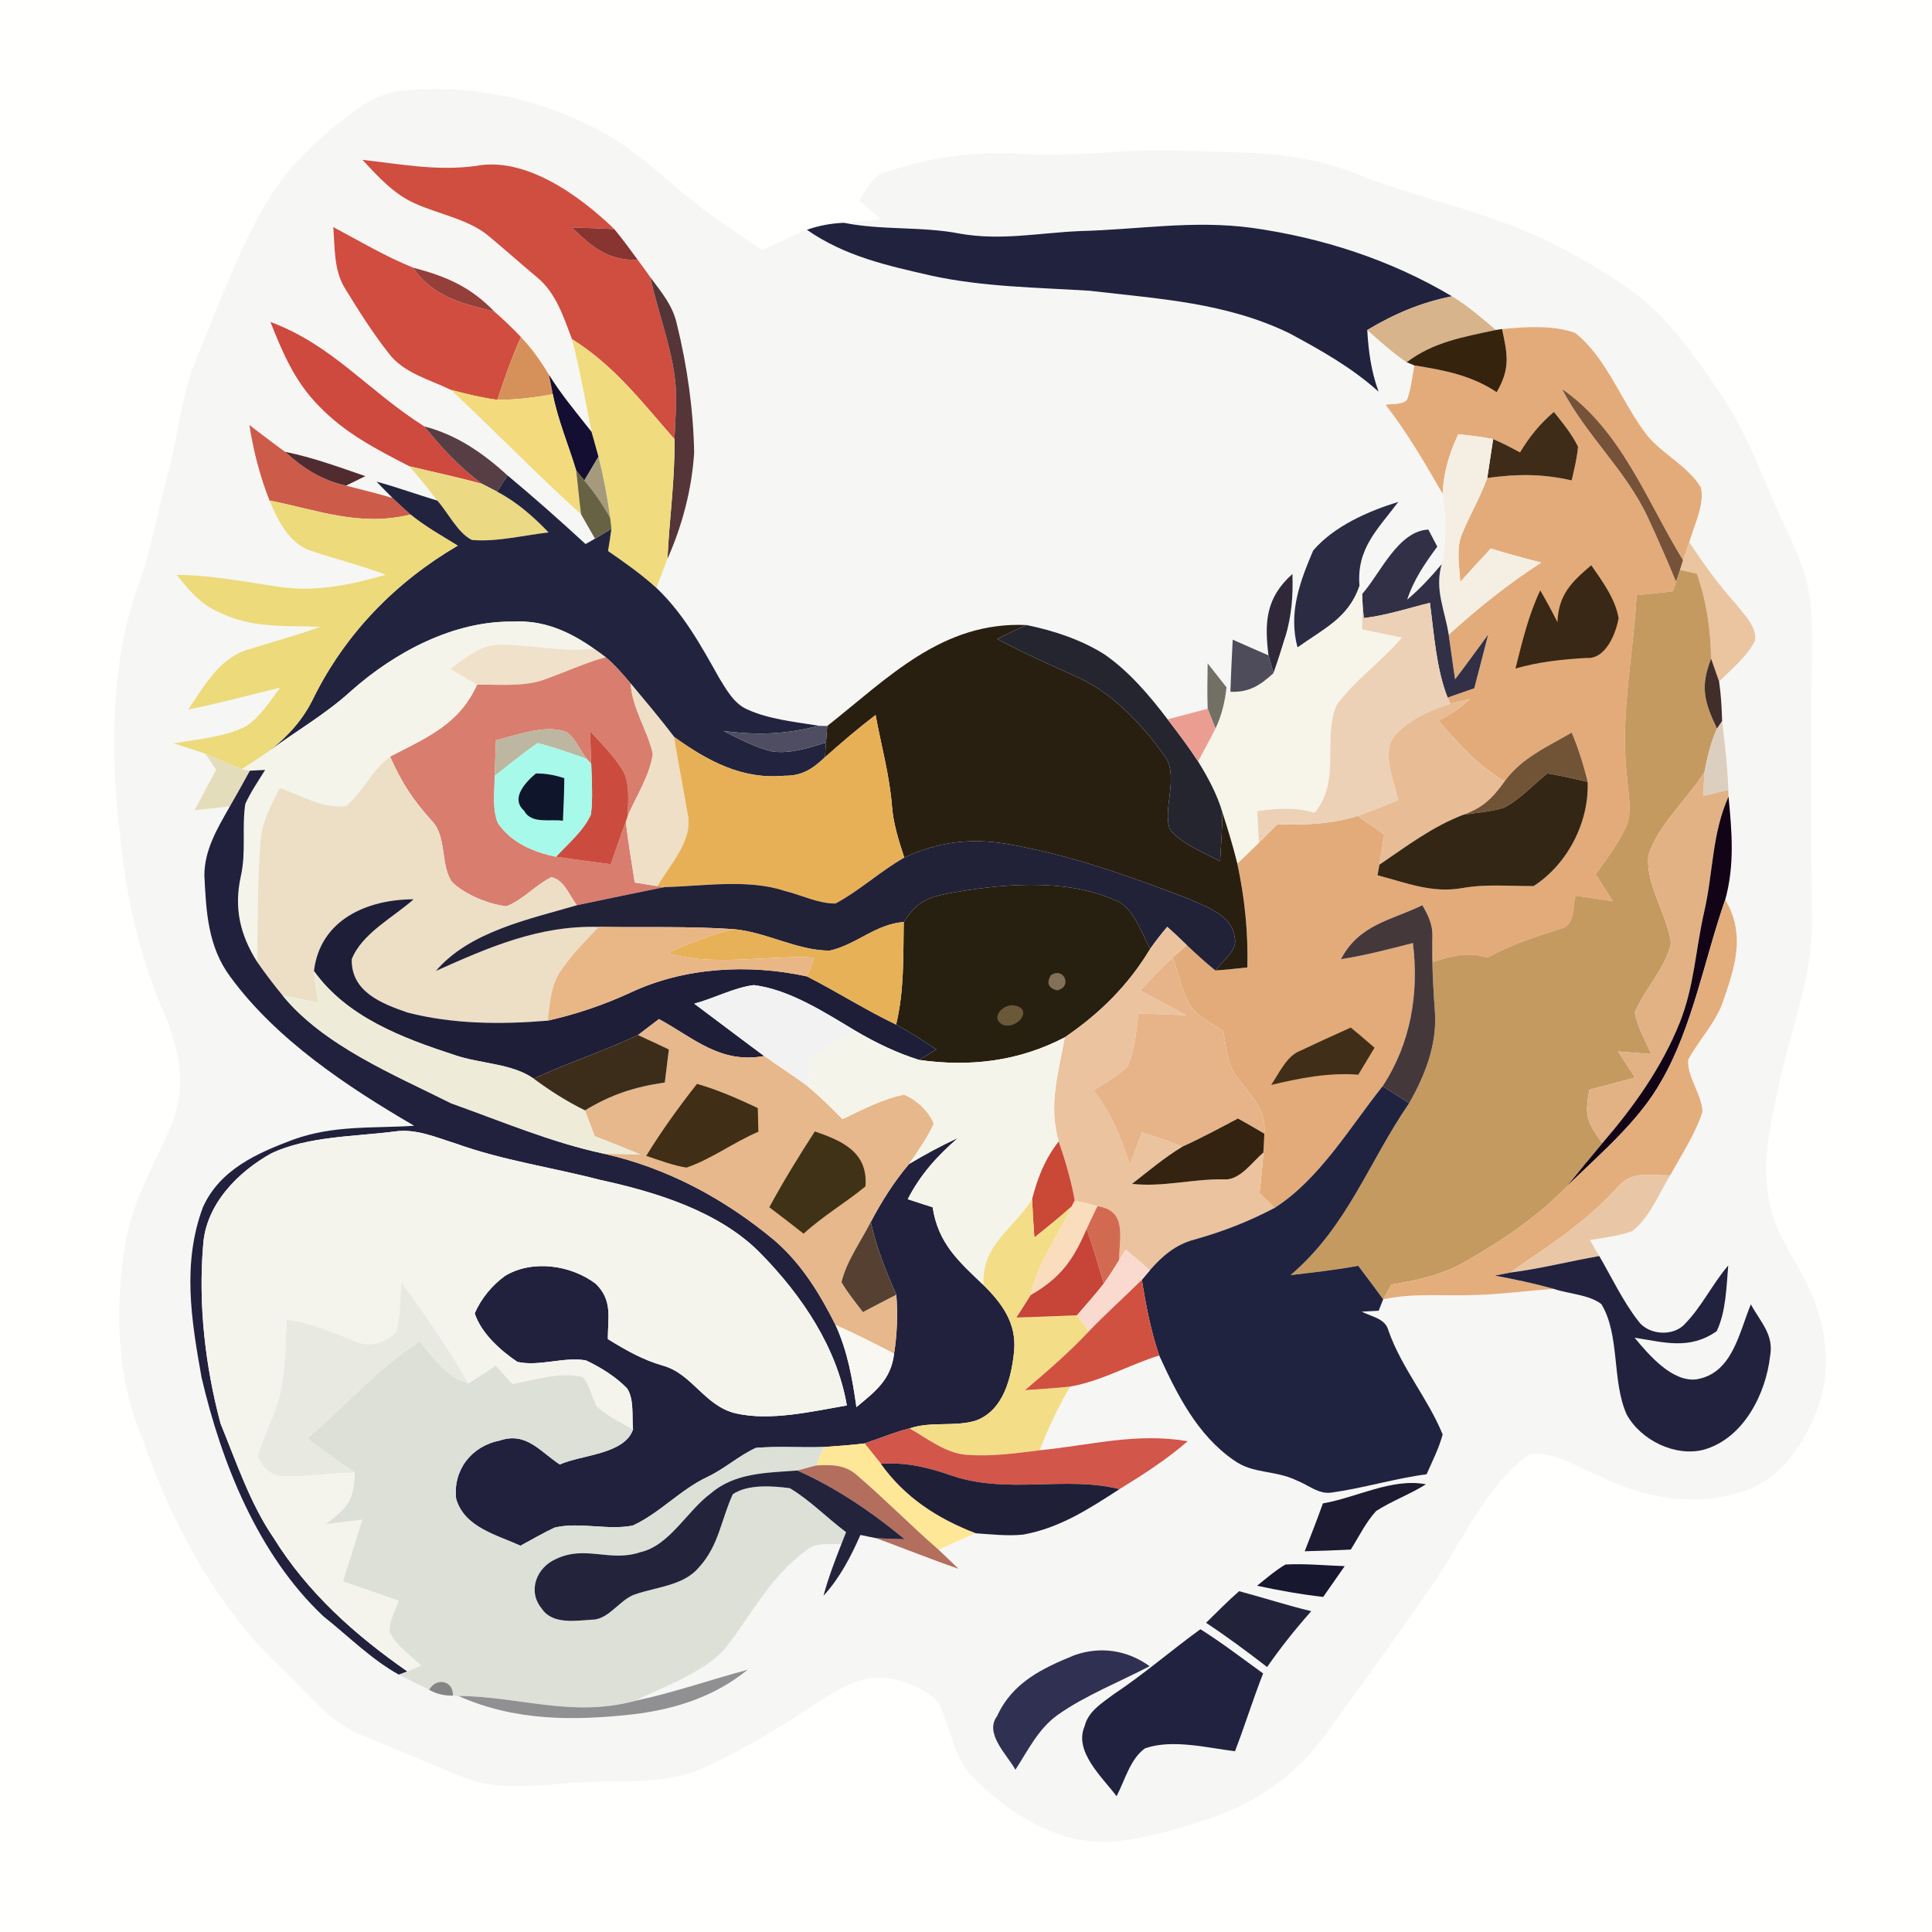 <?xml version="1.0" encoding="UTF-8" standalone="no"?>
<!DOCTYPE svg PUBLIC "-//W3C//DTD SVG 1.1//EN" "http://www.w3.org/Graphics/SVG/1.1/DTD/svg11.dtd">
<svg xmlns="http://www.w3.org/2000/svg" version="1.1" viewBox="0 0 256 256" width="256.0pt" height="256.0pt">
<path d="M 0.00 0.00 L 256.00 0.00 L 256.00 256.00 L 0.00 256.00 L 0.00 0.00 Z" fill="#fffffe" />
<path d="M 52.98 12.05 C 62.43 11.01 71.98 13.12 80.25 17.74 C 84.41 20.10 87.84 23.46 91.56 26.44 C 94.57 28.91 97.80 31.00 101.03 33.15 C 102.98 32.22 104.91 31.23 106.92 30.45 C 111.98 33.97 117.55 35.19 123.47 36.54 C 130.42 38.04 137.37 38.08 144.42 38.53 C 153.58 39.61 162.41 40.07 170.85 44.16 C 175.05 46.42 179.10 48.69 182.67 51.90 C 181.69 49.22 181.33 46.57 181.17 43.73 C 182.88 45.24 184.50 46.73 186.39 48.00 L 187.41 48.42 C 187.13 49.93 186.97 51.56 186.43 53.00 C 185.77 53.67 184.48 53.47 183.60 53.64 C 186.50 57.37 188.78 61.33 191.16 65.43 C 191.66 68.58 191.71 71.62 191.03 74.76 C 189.61 76.43 188.15 78.04 186.46 79.45 C 187.32 76.82 188.83 74.62 190.45 72.43 C 190.06 71.67 189.66 70.92 189.26 70.17 C 185.22 70.37 182.89 76.02 180.49 78.71 L 180.14 77.63 C 179.72 72.67 182.58 70.12 185.29 66.50 C 181.31 67.72 176.74 69.73 174.00 72.95 C 172.22 77.13 170.70 81.21 171.93 85.80 C 171.40 85.31 170.86 84.82 170.33 84.33 C 171.14 81.61 171.36 78.89 171.25 76.06 C 167.74 79.19 167.53 82.41 168.08 86.84 C 166.49 86.16 164.92 85.45 163.34 84.76 C 163.21 87.06 163.12 89.36 163.03 91.66 L 162.52 91.07 C 161.69 90.01 160.86 88.95 160.02 87.90 C 159.99 89.91 159.95 91.90 160.02 93.91 C 158.25 94.38 156.48 94.84 154.71 95.31 C 152.34 92.18 149.58 88.93 146.33 86.70 C 143.23 84.74 139.59 83.55 136.02 82.82 C 124.83 82.31 117.70 89.82 109.61 96.20 L 108.52 96.17 C 105.42 95.65 101.87 95.33 99.00 93.99 C 97.24 93.23 96.22 91.33 95.26 89.77 C 92.85 85.48 90.59 81.34 86.98 77.90 C 87.47 76.62 87.96 75.34 88.44 74.06 C 90.40 69.65 91.68 64.80 91.98 59.98 C 91.88 54.33 91.05 48.45 89.69 42.95 C 89.15 40.47 87.65 38.74 86.19 36.76 C 85.64 35.98 85.08 35.21 84.51 34.44 C 83.50 33.05 82.49 31.68 81.40 30.36 C 76.88 25.99 69.67 20.70 63.03 21.99 C 57.92 22.69 53.08 21.74 48.03 21.18 C 50.05 23.36 52.22 25.76 54.99 26.96 C 58.13 28.39 62.09 29.05 64.73 31.26 C 66.89 33.05 68.99 34.93 71.14 36.73 C 73.66 38.78 74.68 42.01 75.79 44.94 C 76.84 49.00 77.55 53.12 78.38 57.22 C 76.44 54.75 74.42 52.35 72.75 49.68 C 71.68 47.88 70.47 46.18 69.03 44.66 C 67.91 43.49 66.75 42.36 65.52 41.30 C 62.34 37.99 59.10 36.61 54.73 35.46 C 50.99 33.95 47.67 31.95 44.16 30.09 C 44.38 32.84 44.22 35.85 45.73 38.24 C 47.50 41.13 49.34 44.05 51.43 46.72 C 53.43 49.43 56.81 50.24 59.75 51.66 C 65.56 57.09 71.08 62.81 76.99 68.14 C 77.61 69.22 78.22 70.30 78.84 71.38 L 77.59 72.09 C 74.21 68.97 70.79 65.95 67.26 63.00 C 64.01 60.04 60.53 57.62 56.22 56.50 C 48.67 51.72 44.09 45.73 35.83 42.66 C 37.46 46.76 39.07 50.57 42.23 53.77 C 45.68 57.38 49.86 59.53 54.24 61.78 C 55.53 63.25 56.75 64.78 57.94 66.33 C 55.25 65.52 52.61 64.56 49.90 63.82 C 50.60 64.56 51.30 65.28 52.02 65.99 C 49.98 65.37 47.91 64.89 45.85 64.35 C 46.71 63.94 47.56 63.51 48.41 63.09 C 44.89 61.88 41.44 60.61 37.78 59.87 C 36.17 58.72 34.62 57.50 33.04 56.32 C 33.58 59.76 34.43 63.07 35.71 66.32 C 36.74 68.83 38.27 71.94 41.01 72.92 C 44.36 74.08 47.81 74.89 51.13 76.16 C 46.48 77.48 41.90 78.47 37.05 77.77 C 32.49 77.10 28.03 76.20 23.41 76.17 C 25.00 78.16 26.51 80.02 28.90 81.07 C 33.32 83.29 37.65 82.88 42.43 83.05 C 39.26 84.22 36.00 85.07 32.78 86.10 C 29.07 87.19 26.99 91.02 24.93 94.02 C 29.03 93.20 33.06 92.10 37.12 91.12 C 35.76 92.89 34.36 95.21 32.39 96.35 C 29.52 97.69 26.05 97.98 22.95 98.50 C 24.37 98.93 25.79 99.36 27.19 99.87 C 27.67 100.57 28.15 101.28 28.63 101.98 C 27.67 103.77 26.72 105.57 25.77 107.37 C 27.34 107.19 28.90 107.02 30.46 106.85 C 28.83 109.72 27.08 112.59 27.08 116.01 C 27.32 120.84 27.54 125.43 30.53 129.45 C 36.64 137.79 46.08 144.04 54.88 149.17 C 49.29 149.53 44.22 149.06 38.84 151.01 C 34.03 152.81 29.16 154.97 26.90 159.93 C 24.11 167.40 25.35 174.90 26.70 182.49 C 29.35 193.86 34.19 206.00 42.83 214.15 C 46.11 216.75 49.19 219.87 52.85 221.90 C 54.18 222.59 55.52 223.25 56.86 223.91 C 57.78 224.44 58.83 224.70 60.02 224.68 L 60.73 224.72 C 68.23 228.07 76.04 228.04 84.04 227.14 C 89.55 226.46 94.71 224.79 99.07 221.25 C 94.08 222.58 89.23 224.30 84.17 225.37 C 88.03 223.43 92.79 221.82 95.87 218.71 C 99.67 213.97 101.92 208.88 107.19 205.19 C 108.32 204.39 110.16 204.66 111.50 204.57 C 110.61 206.84 109.74 209.10 109.12 211.45 C 111.29 209.07 112.72 206.31 114.01 203.39 C 114.71 203.53 115.40 203.68 116.10 203.82 C 119.74 205.15 123.33 206.61 127.00 207.87 C 126.13 207.02 125.25 206.18 124.36 205.34 C 126.00 204.59 127.63 203.85 129.31 203.17 C 131.38 203.31 133.54 203.56 135.60 203.34 C 140.48 202.44 144.26 199.95 148.34 197.32 C 151.49 195.38 154.58 193.40 157.38 190.97 C 150.55 189.80 144.53 191.50 137.76 192.17 C 138.90 189.22 140.21 186.46 141.80 183.73 C 146.04 182.98 149.54 180.87 153.60 179.61 C 155.97 184.79 158.66 190.16 163.49 193.49 C 166.06 195.35 168.97 194.76 171.89 196.20 C 173.51 196.85 174.78 198.06 176.54 197.76 C 180.74 197.17 184.82 195.90 189.03 195.35 C 189.78 193.64 190.68 191.88 191.16 190.07 C 189.19 185.27 185.73 181.28 183.98 176.32 C 183.58 174.69 181.74 174.48 180.43 173.80 C 181.18 173.77 181.93 173.73 182.68 173.68 L 183.28 172.16 C 187.36 171.31 191.17 171.75 195.29 171.60 C 198.86 171.52 202.37 171.01 205.91 170.79 C 207.88 171.46 210.55 171.54 212.19 172.80 C 214.69 176.93 213.55 182.98 215.54 187.42 C 217.40 190.83 222.00 193.10 225.80 192.08 C 231.02 190.59 233.98 184.72 234.55 179.68 C 235.07 176.83 233.26 175.17 232.00 172.83 C 230.43 176.57 229.58 181.98 224.78 182.77 C 221.55 183.16 218.45 179.49 216.59 177.25 C 220.55 177.87 223.88 178.90 227.47 176.39 C 228.71 173.80 228.76 170.50 229.00 167.68 C 226.91 170.12 225.50 173.13 223.26 175.42 C 221.72 177.15 218.37 176.91 217.05 175.00 C 215.02 172.38 213.57 169.28 211.91 166.43 C 211.50 165.72 211.08 165.02 210.67 164.32 C 212.52 164.01 214.46 163.78 216.23 163.16 C 218.55 161.45 219.83 158.14 221.32 155.73 C 222.79 153.01 224.63 150.29 225.58 147.34 C 225.54 145.08 223.51 142.66 223.69 140.44 C 225.01 137.93 227.04 135.89 228.14 133.18 C 229.80 128.40 231.43 123.96 228.60 119.22 C 229.87 114.65 229.49 110.21 229.04 105.55 L 229.01 104.67 C 228.91 101.63 228.58 98.60 228.19 95.57 C 228.15 93.81 228.04 92.05 227.79 90.30 C 229.43 88.67 231.53 86.97 232.56 84.86 C 232.82 83.07 231.02 81.33 230.01 80.02 C 227.70 77.46 225.73 74.71 223.84 71.84 C 224.45 69.66 225.89 66.89 225.38 64.62 C 223.80 61.88 220.37 60.22 218.32 57.77 C 215.05 53.68 212.89 47.31 208.67 44.09 C 205.69 43.06 202.14 43.30 199.03 43.60 L 198.21 43.72 C 196.37 42.17 194.46 40.49 192.39 39.26 C 184.27 34.43 175.21 31.50 165.88 30.19 C 158.08 29.14 150.80 30.43 143.04 30.62 C 137.57 30.87 132.63 31.91 127.20 30.96 C 122.10 29.96 116.93 30.55 111.81 29.52 C 113.45 29.38 115.10 29.23 116.75 29.07 C 115.79 28.24 114.84 27.40 113.88 26.56 C 114.70 25.37 115.45 23.47 116.89 22.99 C 122.82 20.85 129.31 19.97 135.59 20.40 C 142.44 20.83 149.19 19.69 156.04 19.96 C 164.13 20.27 171.53 19.84 179.24 22.85 C 187.93 26.34 196.74 27.89 205.13 31.97 C 208.82 33.79 212.43 35.91 215.81 38.26 C 220.79 41.69 224.54 47.13 227.92 52.09 C 231.70 57.62 233.62 63.63 236.46 69.61 C 237.89 72.74 239.31 75.65 239.78 79.10 C 240.32 83.33 240.03 87.74 240.02 92.00 C 239.95 102.01 239.99 112.01 240.09 122.02 C 240.16 129.85 237.15 136.50 235.54 144.59 C 234.37 149.81 233.33 154.97 234.67 160.29 C 235.80 164.63 238.93 168.27 240.52 172.61 C 242.15 177.12 242.55 182.24 240.78 186.78 C 239.00 191.35 236.20 195.68 231.41 197.48 C 224.72 199.82 217.79 198.56 211.60 195.41 C 208.99 194.35 205.42 192.12 202.57 192.73 C 197.05 196.62 193.65 204.42 189.88 209.91 C 185.09 216.76 180.21 223.58 175.27 230.32 C 171.31 235.68 165.60 239.32 159.29 241.30 C 155.06 242.61 150.49 244.03 146.03 244.06 C 139.42 244.01 133.19 239.92 128.75 235.29 C 126.28 232.78 125.98 228.66 124.31 225.63 C 122.77 223.77 120.04 222.75 117.71 222.37 C 114.22 221.86 111.30 223.73 108.48 225.49 C 103.56 228.78 98.62 231.79 93.22 234.25 C 88.39 236.50 83.17 235.85 77.96 236.15 C 72.26 236.27 66.93 237.62 61.46 235.51 C 56.95 233.72 52.49 231.77 47.99 229.95 C 43.54 228.10 41.01 224.63 37.64 221.37 C 28.92 213.32 22.85 202.11 19.01 190.99 C 15.40 182.71 15.17 173.36 16.65 164.56 C 17.65 158.77 20.61 154.15 22.80 148.84 C 24.77 143.93 23.79 139.05 21.78 134.35 C 18.45 126.71 16.64 118.62 15.87 110.34 C 14.62 99.39 14.62 87.17 18.63 76.76 C 20.10 72.34 20.88 67.72 22.14 63.22 C 23.66 57.84 23.92 52.47 26.14 47.27 C 28.86 40.73 31.31 33.90 34.78 27.73 C 37.74 22.43 42.01 18.36 46.85 14.79 C 48.72 13.45 50.66 12.34 52.98 12.05 Z" fill="#f6f6f4" />
<path d="M 48.03 21.18 C 53.08 21.74 57.92 22.69 63.03 21.99 C 69.67 20.70 76.88 25.99 81.40 30.36 C 79.52 30.27 77.64 30.19 75.76 30.14 C 78.49 32.74 80.52 34.53 84.51 34.44 C 85.08 35.21 85.64 35.98 86.19 36.76 C 87.31 42.16 89.76 47.79 89.58 53.22 C 89.56 54.88 89.44 56.52 89.37 58.19 C 85.10 53.33 81.38 48.42 75.79 44.94 C 74.68 42.01 73.66 38.78 71.14 36.73 C 68.99 34.93 66.89 33.05 64.73 31.26 C 62.09 29.05 58.13 28.39 54.99 26.96 C 52.22 25.76 50.05 23.36 48.03 21.18 Z" fill="#cf4e40" />
<path d="M 111.81 29.52 C 116.93 30.55 122.10 29.96 127.20 30.96 C 132.63 31.91 137.57 30.87 143.04 30.62 C 150.80 30.43 158.08 29.14 165.88 30.19 C 175.21 31.50 184.27 34.43 192.39 39.26 C 188.28 40.09 184.75 41.58 181.17 43.73 C 181.33 46.57 181.69 49.22 182.67 51.90 C 179.10 48.69 175.05 46.42 170.85 44.16 C 162.41 40.07 153.58 39.61 144.42 38.53 C 137.37 38.08 130.42 38.04 123.47 36.54 C 117.55 35.19 111.98 33.97 106.92 30.45 C 108.53 29.88 110.11 29.60 111.81 29.52 Z" fill="#20223e" />
<path d="M 44.16 30.09 C 47.67 31.95 50.99 33.95 54.73 35.46 C 57.39 39.37 61.24 40.20 65.52 41.30 C 66.75 42.36 67.91 43.49 69.03 44.66 C 67.81 47.36 66.84 50.16 65.91 52.98 C 63.83 52.70 61.78 52.20 59.75 51.66 C 56.81 50.24 53.43 49.43 51.43 46.72 C 49.34 44.05 47.50 41.13 45.73 38.24 C 44.22 35.85 44.38 32.84 44.16 30.09 Z" fill="#d04d3f" />
<path d="M 75.76 30.14 C 77.64 30.19 79.52 30.27 81.40 30.36 C 82.49 31.68 83.50 33.05 84.51 34.44 C 80.52 34.53 78.49 32.74 75.76 30.14 Z" fill="#883431" />
<path d="M 54.73 35.46 C 59.10 36.61 62.34 37.99 65.52 41.30 C 61.24 40.20 57.39 39.37 54.73 35.46 Z" fill="#943f3a" />
<path d="M 86.19 36.76 C 87.65 38.74 89.15 40.47 89.69 42.95 C 91.05 48.45 91.88 54.33 91.98 59.98 C 91.68 64.80 90.40 69.65 88.44 74.06 C 88.69 68.75 89.45 63.52 89.37 58.19 C 89.44 56.52 89.56 54.88 89.58 53.22 C 89.76 47.79 87.31 42.16 86.19 36.76 Z" fill="#553538" />
<path d="M 192.39 39.26 C 194.46 40.49 196.37 42.17 198.21 43.72 C 193.97 44.64 189.93 45.30 186.39 48.00 C 184.50 46.73 182.88 45.24 181.17 43.73 C 184.75 41.58 188.28 40.09 192.39 39.26 Z" fill="#d7b48b" />
<path d="M 35.83 42.66 C 44.09 45.73 48.67 51.72 56.22 56.50 C 58.53 59.33 60.96 62.00 63.93 64.14 C 60.73 63.23 57.45 62.56 54.24 61.78 C 49.86 59.53 45.68 57.38 42.23 53.77 C 39.07 50.57 37.46 46.76 35.83 42.66 Z" fill="#ce493e" />
<path d="M 208.67 44.09 C 212.89 47.31 215.05 53.68 218.32 57.77 C 220.37 60.22 223.80 61.88 225.38 64.62 C 225.89 66.89 224.45 69.66 223.84 71.84 C 223.56 72.64 223.28 73.44 223.02 74.25 C 218.20 66.39 214.84 56.98 206.97 51.54 C 210.28 57.84 215.46 62.32 218.38 68.62 C 219.67 71.40 220.91 74.24 222.09 77.08 L 221.66 78.34 C 220.06 78.56 218.47 78.71 216.86 78.86 C 216.38 87.37 214.61 94.94 215.62 103.30 C 215.75 105.14 216.22 107.34 215.64 109.12 C 214.65 111.54 212.92 113.72 211.44 115.85 C 212.19 117.04 212.93 118.22 213.68 119.40 C 212.04 119.16 210.40 118.92 208.76 118.68 C 208.30 120.29 208.79 122.63 206.71 123.07 C 203.41 124.17 200.18 125.13 197.14 126.88 C 194.51 126.12 192.47 126.60 189.92 127.45 C 189.89 126.34 189.85 125.22 189.80 124.11 C 189.86 122.54 189.24 121.26 188.47 119.95 C 184.18 122.00 180.10 122.50 177.68 127.10 C 180.91 126.60 184.06 125.77 187.22 124.96 C 188.03 131.65 186.94 138.25 183.20 143.93 C 178.87 149.36 174.82 156.28 168.89 160.05 C 168.23 159.40 167.56 158.75 166.90 158.10 C 167.10 156.31 167.28 154.52 167.40 152.72 C 167.46 151.89 167.50 151.05 167.53 150.22 C 167.83 146.88 165.82 145.35 164.03 142.90 C 162.59 141.20 162.50 138.76 162.08 136.63 C 160.63 135.66 158.83 134.76 157.76 133.36 C 156.65 131.38 156.12 129.00 155.42 126.84 C 156.03 126.30 156.64 125.76 157.26 125.23 C 158.48 126.39 159.73 127.53 161.04 128.59 C 162.45 128.50 163.87 128.34 165.28 128.19 C 165.40 123.50 164.93 119.00 163.95 114.42 C 164.91 113.51 165.86 112.59 166.81 111.66 C 167.64 110.85 168.45 110.03 169.27 109.22 C 172.89 109.33 176.42 109.22 179.90 108.11 C 181.07 108.93 182.24 109.75 183.42 110.57 C 183.21 111.90 183.00 113.24 182.78 114.57 C 182.70 115.04 182.61 115.51 182.53 115.98 C 186.34 116.97 189.66 118.37 193.69 117.69 C 196.90 117.10 200.00 117.44 203.21 117.41 C 207.71 114.52 210.57 108.96 210.38 103.61 C 209.84 101.38 209.15 99.19 208.26 97.07 C 205.03 98.96 201.60 100.43 199.38 103.52 C 195.81 101.49 193.26 98.50 190.57 95.47 C 192.17 94.70 193.46 93.85 194.75 92.62 C 193.88 92.83 193.02 93.04 192.16 93.25 L 191.81 92.43 C 192.99 92.03 194.17 91.62 195.35 91.20 C 195.96 88.83 196.59 86.46 197.19 84.09 C 195.73 86.06 194.30 88.06 192.81 90.01 C 192.50 88.04 192.25 86.06 191.96 84.10 C 195.82 80.59 199.83 77.38 204.22 74.54 C 201.98 73.97 199.75 73.37 197.54 72.68 C 196.17 74.14 194.83 75.63 193.49 77.11 C 193.39 75.10 192.90 72.60 193.74 70.71 C 194.77 68.22 196.14 65.89 197.07 63.34 C 201.01 62.79 204.33 62.77 208.26 63.66 C 208.59 62.20 208.97 60.69 209.10 59.19 C 208.30 57.54 207.05 56.01 205.90 54.58 C 204.05 56.13 202.65 57.88 201.41 59.94 C 200.24 59.31 199.07 58.70 197.85 58.18 C 196.33 57.88 194.78 57.68 193.23 57.55 C 192.03 60.06 191.27 62.63 191.16 65.43 C 188.78 61.33 186.50 57.37 183.60 53.64 C 184.48 53.47 185.77 53.67 186.43 53.00 C 186.97 51.56 187.13 49.93 187.41 48.42 C 191.37 49.06 194.91 49.71 198.32 51.97 C 200.13 48.84 199.78 47.03 199.03 43.60 C 202.14 43.30 205.69 43.06 208.67 44.09 Z" fill="#e3ab7a" />
<path d="M 198.21 43.72 L 199.03 43.60 C 199.78 47.03 200.13 48.84 198.32 51.97 C 194.91 49.71 191.37 49.06 187.41 48.42 L 186.39 48.00 C 189.93 45.30 193.97 44.64 198.21 43.72 Z" fill="#36230d" />
<path d="M 69.03 44.66 C 70.47 46.18 71.68 47.88 72.75 49.68 C 72.92 50.53 73.09 51.39 73.25 52.25 C 70.82 52.66 68.38 52.99 65.91 52.98 C 66.84 50.16 67.81 47.36 69.03 44.66 Z" fill="#d6915a" />
<path d="M 75.79 44.94 C 81.38 48.42 85.10 53.33 89.37 58.19 C 89.45 63.52 88.69 68.75 88.44 74.06 C 87.96 75.34 87.47 76.62 86.98 77.90 C 84.98 76.09 82.79 74.55 80.57 73.01 C 80.73 72.03 80.89 71.05 81.02 70.06 L 80.86 68.64 C 80.49 65.91 79.98 63.19 79.30 60.52 C 79.01 59.42 78.69 58.32 78.38 57.22 C 77.55 53.12 76.84 49.00 75.79 44.94 Z" fill="#f0dc7e" />
<path d="M 72.75 49.68 C 74.42 52.35 76.44 54.75 78.38 57.22 C 78.69 58.32 79.01 59.42 79.30 60.52 C 78.68 61.57 78.06 62.62 77.43 63.66 L 76.35 62.36 C 75.34 59.00 73.93 55.69 73.25 52.25 C 73.09 51.39 72.92 50.53 72.75 49.68 Z" fill="#140f32" />
<path d="M 65.91 52.98 C 68.38 52.99 70.82 52.66 73.25 52.25 C 73.93 55.69 75.34 59.00 76.35 62.36 C 76.57 64.29 76.74 66.22 76.99 68.14 C 71.08 62.81 65.56 57.09 59.75 51.66 C 61.78 52.20 63.83 52.70 65.91 52.98 Z" fill="#f2da7d" />
<path d="M 206.97 51.54 C 214.84 56.98 218.20 66.39 223.02 74.25 L 222.62 75.52 L 222.09 77.08 C 220.91 74.24 219.67 71.40 218.38 68.62 C 215.46 62.32 210.28 57.84 206.97 51.54 Z" fill="#755238" />
<path d="M 205.90 54.58 C 207.05 56.01 208.30 57.54 209.10 59.19 C 208.97 60.69 208.59 62.20 208.26 63.66 C 204.33 62.77 201.01 62.79 197.07 63.34 C 197.34 61.62 197.58 59.90 197.85 58.18 C 199.07 58.70 200.24 59.31 201.41 59.94 C 202.65 57.88 204.05 56.13 205.90 54.58 Z" fill="#3f2c18" />
<path d="M 33.04 56.32 C 34.62 57.50 36.17 58.72 37.78 59.87 C 40.22 62.10 42.59 63.59 45.85 64.35 C 47.91 64.89 49.98 65.37 52.02 65.99 C 52.80 66.73 53.59 67.45 54.39 68.18 C 47.68 69.83 42.17 67.61 35.71 66.32 C 34.43 63.07 33.58 59.76 33.04 56.32 Z" fill="#cd5b4a" />
<path d="M 67.26 63.00 C 66.79 63.71 66.32 64.43 65.87 65.15 C 65.22 64.81 64.58 64.47 63.93 64.14 C 60.96 62.00 58.53 59.33 56.22 56.50 C 60.53 57.62 64.01 60.04 67.26 63.00 Z" fill="#563e44" />
<path d="M 193.23 57.55 C 194.78 57.68 196.33 57.88 197.85 58.18 C 197.58 59.90 197.34 61.62 197.07 63.34 C 196.14 65.89 194.77 68.22 193.74 70.71 C 192.90 72.60 193.39 75.10 193.49 77.11 C 194.83 75.63 196.17 74.14 197.54 72.68 C 199.75 73.37 201.98 73.97 204.22 74.54 C 199.83 77.38 195.82 80.59 191.96 84.10 C 191.45 80.80 190.06 78.15 191.03 74.76 C 191.71 71.62 191.66 68.58 191.16 65.43 C 191.27 62.63 192.03 60.06 193.23 57.55 Z" fill="#f5eee2" />
<path d="M 37.78 59.87 C 41.44 60.61 44.89 61.88 48.41 63.09 C 47.56 63.51 46.71 63.94 45.85 64.35 C 42.59 63.59 40.22 62.10 37.78 59.87 Z" fill="#502b30" />
<path d="M 79.30 60.52 C 79.98 63.19 80.49 65.91 80.86 68.64 C 79.88 66.86 78.73 65.21 77.43 63.66 C 78.06 62.62 78.68 61.57 79.30 60.52 Z" fill="#a59a7b" />
<path d="M 54.24 61.78 C 57.45 62.56 60.73 63.23 63.93 64.14 C 64.58 64.47 65.22 64.81 65.87 65.15 C 68.49 66.52 70.65 68.43 72.69 70.55 C 69.38 70.92 65.87 71.83 62.54 71.55 C 60.64 70.63 59.38 67.91 57.94 66.33 C 56.75 64.78 55.53 63.25 54.24 61.78 Z" fill="#ebd984" />
<path d="M 67.26 63.00 C 70.79 65.95 74.21 68.97 77.59 72.09 L 78.84 71.38 C 79.57 70.94 80.30 70.50 81.02 70.06 C 80.89 71.05 80.73 72.03 80.57 73.01 C 82.79 74.55 84.98 76.09 86.98 77.90 C 90.59 81.34 92.85 85.48 95.26 89.77 C 96.22 91.33 97.24 93.23 99.00 93.99 C 101.87 95.33 105.42 95.65 108.52 96.17 C 104.08 97.31 100.38 97.44 95.88 96.86 C 97.92 97.88 100.08 99.06 102.31 99.57 C 104.63 99.93 107.25 99.07 109.45 98.39 L 109.31 100.34 C 107.69 101.87 106.27 102.83 103.95 102.79 C 98.27 103.32 93.75 100.81 89.31 97.64 C 87.47 95.22 85.50 92.89 83.55 90.55 C 82.54 89.35 81.47 88.10 80.26 87.09 C 79.75 86.70 79.22 86.32 78.69 85.95 C 75.50 83.70 72.03 82.14 68.03 82.37 C 60.14 82.23 52.31 86.42 46.53 91.55 C 43.15 94.64 39.27 96.84 35.60 99.56 C 38.12 97.59 40.18 95.35 41.56 92.44 C 45.81 83.89 52.44 77.11 60.65 72.30 C 58.49 70.97 56.36 69.78 54.39 68.18 C 53.59 67.45 52.80 66.73 52.02 65.99 C 51.30 65.28 50.60 64.56 49.90 63.82 C 52.61 64.56 55.25 65.52 57.94 66.33 C 59.38 67.91 60.64 70.63 62.54 71.55 C 65.87 71.83 69.38 70.92 72.69 70.55 C 70.65 68.43 68.49 66.52 65.87 65.15 C 66.32 64.43 66.79 63.71 67.26 63.00 Z" fill="#22243f" />
<path d="M 76.35 62.36 L 77.43 63.66 C 78.73 65.21 79.88 66.86 80.86 68.64 L 81.02 70.06 C 80.30 70.50 79.57 70.94 78.84 71.38 C 78.22 70.30 77.61 69.22 76.99 68.14 C 76.74 66.22 76.57 64.29 76.35 62.36 Z" fill="#676243" />
<path d="M 35.71 66.32 C 42.17 67.61 47.68 69.83 54.39 68.18 C 56.36 69.78 58.49 70.97 60.65 72.30 C 52.44 77.11 45.81 83.89 41.56 92.44 C 40.18 95.35 38.12 97.59 35.60 99.56 C 34.43 100.39 33.23 101.16 32.03 101.93 C 30.40 101.27 28.82 100.52 27.19 99.87 C 25.79 99.36 24.37 98.93 22.95 98.50 C 26.05 97.98 29.52 97.69 32.39 96.35 C 34.36 95.21 35.76 92.89 37.12 91.12 C 33.06 92.10 29.03 93.20 24.93 94.02 C 26.99 91.02 29.07 87.19 32.78 86.10 C 36.00 85.07 39.26 84.22 42.43 83.05 C 37.65 82.88 33.32 83.29 28.90 81.07 C 26.51 80.02 25.00 78.16 23.41 76.17 C 28.03 76.20 32.49 77.10 37.05 77.77 C 41.90 78.47 46.48 77.48 51.13 76.16 C 47.81 74.89 44.36 74.08 41.01 72.92 C 38.27 71.94 36.74 68.83 35.71 66.32 Z" fill="#ecda7b" />
<path d="M 185.29 66.50 C 182.58 70.12 179.72 72.67 180.14 77.63 C 178.70 81.91 175.36 83.33 171.93 85.80 C 170.70 81.21 172.22 77.13 174.00 72.95 C 176.74 69.73 181.31 67.72 185.29 66.50 Z" fill="#2c2b44" />
<path d="M 189.26 70.17 C 189.66 70.92 190.06 71.67 190.45 72.43 C 188.83 74.62 187.32 76.82 186.46 79.45 C 188.15 78.04 189.61 76.43 191.03 74.76 C 190.06 78.15 191.45 80.80 191.96 84.10 C 192.25 86.06 192.50 88.04 192.81 90.01 C 194.30 88.06 195.73 86.06 197.19 84.09 C 196.59 86.46 195.96 88.83 195.35 91.20 C 194.17 91.62 192.99 92.03 191.81 92.43 C 190.30 88.56 190.02 84.00 189.47 79.88 C 186.54 80.60 183.72 81.54 180.71 81.90 L 180.56 80.26 L 180.49 78.71 C 182.89 76.02 185.22 70.37 189.26 70.17 Z" fill="#313047" />
<path d="M 223.84 71.84 C 225.73 74.71 227.70 77.46 230.01 80.02 C 231.02 81.33 232.82 83.07 232.56 84.86 C 231.53 86.97 229.43 88.67 227.79 90.30 C 227.44 89.29 227.08 88.28 226.73 87.27 C 226.68 83.43 226.12 79.66 224.86 76.03 C 224.12 75.85 223.37 75.68 222.62 75.52 L 223.02 74.25 C 223.28 73.44 223.56 72.64 223.84 71.84 Z" fill="#ebc4a0" />
<path d="M 210.85 74.90 C 212.27 76.95 214.07 79.40 214.47 81.92 C 214.11 83.96 212.75 87.40 210.19 87.18 C 206.99 87.37 203.90 87.69 200.81 88.58 C 201.70 85.05 202.52 81.55 204.09 78.23 C 204.89 79.62 205.66 81.02 206.37 82.45 C 206.51 78.77 208.24 77.13 210.85 74.90 Z" fill="#382815" />
<path d="M 224.86 76.03 C 226.12 79.66 226.68 83.43 226.73 87.27 C 225.27 91.01 225.81 92.96 227.51 96.55 C 226.68 98.39 226.23 100.32 225.85 102.30 C 223.59 105.92 219.72 109.25 218.43 113.32 C 217.99 117.13 220.93 121.18 221.42 124.99 C 220.73 128.26 217.87 131.09 216.62 134.20 C 217.01 136.09 218.01 137.91 218.81 139.67 C 217.34 139.55 215.87 139.43 214.41 139.32 C 215.16 140.47 215.91 141.63 216.66 142.78 C 214.64 143.33 212.63 143.87 210.60 144.39 C 209.97 147.87 210.21 148.55 212.32 151.48 C 210.73 153.37 209.17 155.28 207.62 157.20 C 203.77 161.22 198.99 164.42 194.17 167.17 C 191.12 168.94 187.81 169.65 184.37 170.20 C 184.01 170.85 183.64 171.51 183.28 172.16 C 182.19 170.67 181.08 169.19 179.97 167.72 C 177.00 168.28 174.00 168.60 171.00 168.96 C 178.55 162.54 181.28 154.10 186.72 146.18 C 188.80 142.55 190.42 138.44 190.14 134.17 C 189.89 130.81 189.72 127.48 189.80 124.11 C 189.85 125.22 189.89 126.34 189.92 127.45 C 192.47 126.60 194.51 126.12 197.14 126.88 C 200.18 125.13 203.41 124.17 206.71 123.07 C 208.79 122.63 208.30 120.29 208.76 118.68 C 210.40 118.92 212.04 119.16 213.68 119.40 C 212.93 118.22 212.19 117.04 211.44 115.85 C 212.92 113.72 214.65 111.54 215.64 109.12 C 216.22 107.34 215.75 105.14 215.62 103.30 C 214.61 94.94 216.38 87.37 216.86 78.86 C 218.47 78.71 220.06 78.56 221.66 78.34 L 222.09 77.08 L 222.62 75.52 C 223.37 75.68 224.12 75.85 224.86 76.03 Z" fill="#c59a61" />
<path d="M 171.25 76.06 C 171.36 78.89 171.14 81.61 170.33 84.33 C 169.84 85.96 169.32 87.59 168.75 89.19 C 168.52 88.41 168.30 87.63 168.08 86.84 C 167.53 82.41 167.74 79.19 171.25 76.06 Z" fill="#2e2838" />
<path d="M 180.14 77.63 L 180.49 78.71 L 180.56 80.26 C 180.55 81.30 180.51 82.34 180.47 83.39 C 182.24 83.76 184.01 84.12 185.77 84.49 C 183.07 87.64 179.50 90.12 177.08 93.46 C 175.19 98.20 177.76 103.26 174.20 107.70 C 171.65 106.94 169.19 107.10 166.59 107.48 C 166.67 108.87 166.74 110.26 166.81 111.66 C 165.86 112.59 164.91 113.51 163.95 114.42 C 163.39 112.13 162.70 109.90 161.98 107.65 C 161.26 105.22 160.07 103.03 158.75 100.89 C 159.53 99.44 160.32 98.00 161.06 96.53 C 161.89 94.78 162.31 92.98 162.52 91.07 L 163.03 91.66 C 165.51 91.78 166.99 90.80 168.75 89.19 C 169.32 87.59 169.84 85.96 170.33 84.33 C 170.86 84.82 171.40 85.31 171.93 85.80 C 175.36 83.33 178.70 81.91 180.14 77.63 Z" fill="#f7f4ea" />
<path d="M 180.56 80.26 L 180.71 81.90 C 183.72 81.54 186.54 80.60 189.47 79.88 C 190.02 84.00 190.30 88.56 191.81 92.43 L 192.16 93.25 C 189.50 94.10 186.51 95.42 184.70 97.62 C 183.06 99.82 184.76 103.63 185.27 106.03 C 183.49 106.74 181.70 107.47 179.90 108.11 C 176.42 109.22 172.89 109.33 169.27 109.22 C 168.45 110.03 167.64 110.85 166.81 111.66 C 166.74 110.26 166.67 108.87 166.59 107.48 C 169.19 107.10 171.65 106.94 174.20 107.70 C 177.76 103.26 175.19 98.20 177.08 93.46 C 179.50 90.12 183.07 87.64 185.77 84.49 C 184.01 84.12 182.24 83.76 180.47 83.39 C 180.51 82.34 180.55 81.30 180.56 80.26 Z" fill="#ecd1b6" />
<path d="M 68.03 82.37 C 72.03 82.14 75.50 83.70 78.69 85.95 C 74.59 86.43 70.69 85.50 66.62 85.40 C 63.66 85.33 61.90 87.04 59.66 88.64 C 60.85 89.34 62.03 90.04 63.22 90.73 C 60.86 96.01 56.50 97.77 51.70 100.26 C 49.39 101.89 48.02 104.99 45.91 106.77 C 43.12 107.31 39.63 105.30 37.06 104.39 C 35.90 106.77 34.67 108.87 34.50 111.57 C 34.10 116.83 34.18 122.15 34.05 127.42 C 31.81 123.85 30.99 120.33 31.90 116.16 C 32.64 112.95 32.03 109.73 32.50 106.53 C 33.21 104.96 34.23 103.48 35.13 102.02 C 34.46 102.06 33.78 102.09 33.11 102.12 L 32.03 101.93 C 33.23 101.16 34.43 100.39 35.60 99.56 C 39.27 96.84 43.15 94.64 46.53 91.55 C 52.31 86.42 60.14 82.23 68.03 82.37 Z" fill="#f5f4eb" />
<path d="M 136.02 82.82 C 134.71 83.40 133.42 84.03 132.13 84.66 C 135.54 86.49 139.05 88.04 142.57 89.64 C 147.27 91.69 151.17 95.81 154.12 99.91 C 156.45 102.57 153.93 107.22 155.04 109.94 C 156.63 111.89 159.48 112.94 161.67 114.11 C 161.80 111.96 161.95 109.81 161.98 107.65 C 162.70 109.90 163.39 112.13 163.95 114.42 C 164.93 119.00 165.40 123.50 165.28 128.19 C 163.87 128.34 162.45 128.50 161.04 128.59 C 161.96 127.34 164.06 125.93 163.60 124.21 C 163.22 121.22 159.99 120.26 157.65 119.16 C 149.77 116.13 141.61 113.20 133.26 111.80 C 128.49 111.03 124.18 111.57 119.82 113.64 C 119.10 111.42 118.39 109.23 118.20 106.90 C 117.88 102.75 116.77 98.81 116.02 94.74 C 113.70 96.51 111.49 98.41 109.31 100.34 L 109.45 98.39 L 109.61 96.20 C 117.70 89.82 124.83 82.31 136.02 82.82 Z" fill="#281f11" />
<path d="M 136.02 82.82 C 139.59 83.55 143.23 84.74 146.33 86.70 C 149.58 88.93 152.34 92.18 154.71 95.31 C 156.11 97.13 157.50 98.96 158.75 100.89 C 160.07 103.03 161.26 105.22 161.98 107.65 C 161.95 109.81 161.80 111.96 161.67 114.11 C 159.48 112.94 156.63 111.89 155.04 109.94 C 153.93 107.22 156.45 102.57 154.12 99.91 C 151.17 95.81 147.27 91.69 142.57 89.64 C 139.05 88.04 135.54 86.49 132.13 84.66 C 133.42 84.03 134.71 83.40 136.02 82.82 Z" fill="#252530" />
<path d="M 78.69 85.95 C 79.22 86.32 79.75 86.70 80.26 87.09 C 77.41 87.86 74.78 89.13 72.01 90.09 C 69.33 91.03 66.04 90.67 63.22 90.73 C 62.03 90.04 60.85 89.34 59.66 88.64 C 61.90 87.04 63.66 85.33 66.62 85.40 C 70.69 85.50 74.59 86.43 78.69 85.95 Z" fill="#f0e1cb" />
<path d="M 163.34 84.76 C 164.92 85.45 166.49 86.16 168.08 86.84 C 168.30 87.63 168.52 88.41 168.75 89.19 C 166.99 90.80 165.51 91.78 163.03 91.66 C 163.12 89.36 163.21 87.06 163.34 84.76 Z" fill="#4e4c5a" />
<path d="M 80.26 87.09 C 81.47 88.10 82.54 89.35 83.55 90.55 C 83.81 93.96 85.74 96.64 86.51 99.86 C 86.13 102.71 84.32 105.47 83.18 108.10 C 83.22 106.22 83.51 103.70 82.48 102.02 C 81.33 100.13 79.67 98.50 78.18 96.88 C 78.23 98.32 78.28 99.77 78.34 101.21 L 77.73 100.54 C 76.86 99.42 76.19 97.64 74.93 96.94 C 72.12 95.98 68.51 97.42 65.72 98.08 C 65.67 99.65 65.60 101.23 65.54 102.81 C 65.55 104.79 65.19 107.22 65.98 109.07 C 67.74 111.66 70.71 112.92 73.68 113.52 C 76.09 113.90 78.51 114.19 80.93 114.52 C 81.57 112.62 82.26 110.74 82.93 108.86 C 83.22 111.56 83.70 114.25 84.11 116.94 C 85.11 117.10 86.11 117.27 87.11 117.42 L 88.08 117.54 C 84.20 118.33 80.31 119.12 76.44 119.95 C 75.49 118.74 74.71 116.51 73.05 116.24 C 70.96 117.26 69.22 119.30 67.09 120.09 C 64.71 119.80 61.74 118.59 59.97 116.95 C 58.31 114.84 59.26 110.81 57.22 108.77 C 54.76 106.05 53.16 103.63 51.70 100.26 C 56.50 97.77 60.86 96.01 63.22 90.73 C 66.04 90.67 69.33 91.03 72.01 90.09 C 74.78 89.13 77.41 87.86 80.26 87.09 Z" fill="#d97d6e" />
<path d="M 160.02 87.90 C 160.86 88.95 161.69 90.01 162.52 91.07 C 162.31 92.98 161.89 94.78 161.06 96.53 C 160.70 95.66 160.36 94.79 160.02 93.91 C 159.95 91.90 159.99 89.91 160.02 87.90 Z" fill="#727064" />
<path d="M 226.73 87.27 C 227.08 88.28 227.44 89.29 227.79 90.30 C 228.04 92.05 228.15 93.81 228.19 95.57 L 227.51 96.55 C 225.81 92.96 225.27 91.01 226.73 87.27 Z" fill="#412e2b" />
<path d="M 83.55 90.55 C 85.50 92.89 87.47 95.22 89.31 97.64 C 89.84 100.97 90.51 104.28 91.07 107.61 C 92.01 111.26 88.82 114.46 87.11 117.42 C 86.11 117.27 85.11 117.10 84.11 116.94 C 83.70 114.25 83.22 111.56 82.93 108.86 L 83.18 108.10 C 84.32 105.47 86.13 102.71 86.51 99.86 C 85.74 96.64 83.81 93.96 83.55 90.55 Z" fill="#eedfc6" />
<path d="M 192.16 93.25 C 193.02 93.04 193.88 92.83 194.75 92.62 C 193.46 93.85 192.17 94.70 190.57 95.47 C 193.26 98.50 195.81 101.49 199.38 103.52 C 197.81 105.72 196.51 107.02 193.92 107.95 C 189.73 109.56 186.44 112.10 182.78 114.57 C 183.00 113.24 183.21 111.90 183.42 110.57 C 182.24 109.75 181.07 108.93 179.90 108.11 C 181.70 107.47 183.49 106.74 185.27 106.03 C 184.76 103.63 183.06 99.82 184.70 97.62 C 186.51 95.42 189.50 94.10 192.16 93.25 Z" fill="#e8bd95" />
<path d="M 160.02 93.91 C 160.36 94.79 160.70 95.66 161.06 96.53 C 160.32 98.00 159.53 99.44 158.75 100.89 C 157.50 98.96 156.11 97.13 154.71 95.31 C 156.48 94.84 158.25 94.38 160.02 93.91 Z" fill="#ec9d92" />
<path d="M 116.02 94.74 C 116.77 98.81 117.88 102.75 118.20 106.90 C 118.39 109.23 119.10 111.42 119.82 113.64 C 116.64 115.45 113.92 118.00 110.71 119.72 C 108.47 119.75 106.16 118.58 103.98 118.05 C 99.09 116.43 93.22 117.42 88.08 117.54 L 87.11 117.42 C 88.82 114.46 92.01 111.26 91.07 107.61 C 90.51 104.28 89.84 100.97 89.31 97.64 C 93.75 100.81 98.27 103.32 103.95 102.79 C 106.27 102.83 107.69 101.87 109.31 100.34 C 111.49 98.41 113.70 96.51 116.02 94.74 Z" fill="#e8b056" />
<path d="M 74.93 96.94 C 76.19 97.64 76.86 99.42 77.73 100.54 C 75.59 99.79 73.44 99.03 71.25 98.46 C 69.28 99.81 67.42 101.34 65.54 102.81 C 65.60 101.23 65.67 99.65 65.72 98.08 C 68.51 97.42 72.12 95.98 74.93 96.94 Z" fill="#bdb6a0" />
<path d="M 95.88 96.86 C 100.38 97.44 104.08 97.31 108.52 96.17 L 109.61 96.20 L 109.45 98.39 C 107.25 99.07 104.63 99.93 102.31 99.57 C 100.08 99.06 97.92 97.88 95.88 96.86 Z" fill="#4e4d62" />
<path d="M 227.51 96.55 L 228.19 95.57 C 228.58 98.60 228.91 101.63 229.01 104.67 C 227.91 104.94 226.80 105.21 225.69 105.47 C 225.73 104.41 225.79 103.35 225.85 102.30 C 226.23 100.32 226.68 98.39 227.51 96.55 Z" fill="#ddcfbf" />
<path d="M 78.18 96.88 C 79.67 98.50 81.33 100.13 82.48 102.02 C 83.51 103.70 83.22 106.22 83.18 108.10 L 82.93 108.86 C 82.26 110.74 81.57 112.62 80.93 114.52 C 78.51 114.19 76.09 113.90 73.68 113.52 C 75.26 111.80 77.34 110.07 78.30 107.92 C 78.58 105.72 78.40 103.43 78.34 101.21 C 78.28 99.77 78.23 98.32 78.18 96.88 Z" fill="#cb4c3e" />
<path d="M 208.26 97.07 C 209.15 99.19 209.84 101.38 210.38 103.61 C 208.61 103.20 206.81 102.76 205.03 102.49 C 203.15 103.97 201.41 105.94 199.28 107.02 C 197.57 107.57 195.69 107.68 193.92 107.95 C 196.51 107.02 197.81 105.72 199.38 103.52 C 201.60 100.43 205.03 98.96 208.26 97.07 Z" fill="#715336" />
<path d="M 71.25 98.46 C 73.44 99.03 75.59 99.79 77.73 100.54 L 78.34 101.21 C 78.40 103.43 78.58 105.72 78.30 107.92 C 77.34 110.07 75.26 111.80 73.68 113.52 C 70.71 112.92 67.74 111.66 65.98 109.07 C 65.19 107.22 65.55 104.79 65.54 102.81 C 67.42 101.34 69.28 99.81 71.25 98.46 Z" fill="#a7f9e9" />
<path d="M 27.19 99.87 C 28.82 100.52 30.40 101.27 32.03 101.93 L 33.11 102.12 C 32.25 103.71 31.36 105.29 30.46 106.85 C 28.90 107.02 27.34 107.19 25.77 107.37 C 26.72 105.57 27.67 103.77 28.63 101.98 C 28.15 101.28 27.67 100.57 27.19 99.87 Z" fill="#e4ddbb" />
<path d="M 51.70 100.26 C 53.16 103.63 54.76 106.05 57.22 108.77 C 59.26 110.81 58.31 114.84 59.97 116.95 C 61.74 118.59 64.71 119.80 67.09 120.09 C 69.22 119.30 70.96 117.26 73.05 116.24 C 74.71 116.51 75.49 118.74 76.44 119.95 C 70.08 121.81 62.19 123.44 57.75 128.66 C 64.76 125.52 71.45 122.59 79.33 122.82 C 77.51 124.74 75.58 126.68 74.13 128.90 C 72.93 130.79 72.85 133.08 72.58 135.24 C 66.45 135.76 59.97 135.72 53.98 134.16 C 50.57 132.98 46.51 131.41 46.61 127.10 C 47.96 123.67 52.15 121.54 54.81 119.16 C 48.64 119.17 42.41 121.86 41.60 128.67 C 41.73 130.07 41.95 131.45 42.17 132.85 C 40.60 132.53 39.02 132.21 37.45 131.91 C 36.26 130.46 35.12 128.97 34.05 127.42 C 34.18 122.15 34.10 116.83 34.50 111.57 C 34.67 108.87 35.90 106.77 37.06 104.39 C 39.63 105.30 43.12 107.31 45.91 106.77 C 48.02 104.99 49.39 101.89 51.70 100.26 Z" fill="#ecdfc6" />
<path d="M 35.13 102.02 C 34.23 103.48 33.21 104.96 32.50 106.53 C 32.03 109.73 32.64 112.95 31.90 116.16 C 30.99 120.33 31.81 123.85 34.05 127.42 C 35.12 128.97 36.26 130.46 37.45 131.91 C 42.90 138.57 52.22 142.40 59.78 146.19 C 66.43 148.56 73.06 151.38 79.97 152.86 C 88.42 154.75 96.01 158.85 102.63 164.36 C 106.23 167.49 108.60 171.37 110.72 175.58 C 112.31 179.05 112.95 182.70 113.48 186.45 C 115.96 184.39 118.07 182.82 118.47 179.36 C 118.88 176.78 118.96 174.17 118.77 171.56 C 117.37 168.41 116.13 165.30 115.38 161.92 C 116.83 159.18 118.45 156.60 120.45 154.24 C 122.56 152.97 124.71 151.81 126.94 150.78 C 124.15 153.22 121.99 155.58 120.28 158.90 C 121.38 159.25 122.48 159.61 123.58 159.97 C 124.31 164.76 127.02 167.13 130.31 170.27 C 132.79 172.71 134.70 175.33 134.38 179.00 C 134.03 182.50 133.00 186.92 129.26 188.25 C 126.43 189.09 123.40 188.30 120.53 189.27 C 118.51 189.77 116.54 190.61 114.56 191.26 C 112.78 191.49 111.01 191.60 109.23 191.73 C 106.21 191.85 103.17 191.60 100.17 191.85 C 97.91 192.88 96.02 194.62 93.76 195.69 C 90.11 197.41 87.48 200.46 83.86 202.14 C 80.55 202.81 76.82 201.63 73.50 202.41 C 71.95 203.13 70.47 204.01 68.96 204.82 C 65.80 203.37 61.55 202.40 60.44 198.60 C 60.00 194.82 62.44 191.63 66.18 190.89 C 69.73 189.67 71.52 192.31 74.18 194.05 C 77.04 192.75 82.76 192.73 83.88 189.40 C 83.71 187.71 84.06 185.38 83.07 183.94 C 81.55 182.40 79.59 181.17 77.64 180.26 C 74.73 179.74 71.51 181.10 68.56 180.46 C 66.31 178.95 63.77 176.66 62.90 174.03 C 63.75 172.06 65.21 170.29 66.95 169.04 C 70.57 166.88 75.65 167.62 78.92 170.09 C 81.21 172.29 80.54 174.61 80.54 177.43 C 82.88 178.88 85.19 180.20 87.87 180.96 C 91.73 182.04 93.37 186.31 97.50 187.28 C 102.11 188.33 107.60 187.02 112.21 186.23 C 110.90 178.52 106.22 171.63 100.83 166.13 C 95.40 160.54 86.94 157.95 79.51 156.34 C 73.00 154.65 66.73 153.79 60.41 151.53 C 57.74 150.70 55.04 149.49 52.22 149.94 C 47.01 150.60 40.78 150.56 36.00 152.80 C 31.51 155.28 27.26 159.60 26.92 164.99 C 26.26 172.86 27.19 180.99 29.22 188.61 C 31.32 193.74 33.14 199.22 36.23 203.74 C 40.73 211.01 47.02 216.63 53.99 221.48 L 52.85 221.90 C 49.19 219.87 46.11 216.75 42.83 214.15 C 34.19 206.00 29.35 193.86 26.70 182.49 C 25.35 174.90 24.11 167.40 26.90 159.93 C 29.16 154.97 34.03 152.81 38.84 151.01 C 44.22 149.06 49.29 149.53 54.88 149.17 C 46.08 144.04 36.64 137.79 30.53 129.45 C 27.54 125.43 27.32 120.84 27.08 116.01 C 27.08 112.59 28.83 109.72 30.46 106.85 C 31.36 105.29 32.25 103.71 33.11 102.12 C 33.78 102.09 34.46 102.06 35.13 102.02 Z" fill="#21213d" />
<path d="M 205.03 102.49 C 206.81 102.76 208.61 103.20 210.38 103.61 C 210.57 108.96 207.71 114.52 203.21 117.41 C 200.00 117.44 196.90 117.10 193.69 117.69 C 189.66 118.37 186.34 116.97 182.53 115.98 C 182.61 115.51 182.70 115.04 182.78 114.57 C 186.44 112.10 189.73 109.56 193.92 107.95 C 195.69 107.68 197.57 107.57 199.28 107.02 C 201.41 105.94 203.15 103.97 205.03 102.49 Z" fill="#342614" />
<path d="M 225.85 102.30 C 225.79 103.35 225.73 104.41 225.69 105.47 C 226.80 105.21 227.91 104.94 229.01 104.67 L 229.04 105.55 C 226.83 110.50 227.02 115.54 225.83 120.75 C 224.65 125.90 224.52 130.59 222.58 135.49 C 220.18 141.47 216.50 146.62 212.32 151.48 C 210.21 148.55 209.97 147.87 210.60 144.39 C 212.63 143.87 214.64 143.33 216.66 142.78 C 215.91 141.63 215.16 140.47 214.41 139.32 C 215.87 139.43 217.34 139.55 218.81 139.67 C 218.01 137.91 217.01 136.09 216.62 134.20 C 217.87 131.09 220.73 128.26 221.42 124.99 C 220.93 121.18 217.99 117.13 218.43 113.32 C 219.72 109.25 223.59 105.92 225.85 102.30 Z" fill="#e2b284" />
<path d="M 71.01 102.49 C 72.26 102.48 73.51 102.69 74.77 103.12 C 74.77 105.00 74.66 106.88 74.59 108.75 C 72.87 108.50 70.40 109.22 69.45 107.43 C 67.60 105.78 69.63 103.65 71.01 102.49 Z" fill="#0f162c" />
<path d="M 229.04 105.55 C 229.49 110.21 229.87 114.65 228.60 119.22 C 225.87 127.05 224.28 136.06 220.18 143.18 C 217.14 148.63 212.07 152.81 207.62 157.20 C 209.17 155.28 210.73 153.37 212.32 151.48 C 216.50 146.62 220.18 141.47 222.58 135.49 C 224.52 130.59 224.65 125.90 225.83 120.75 C 227.02 115.54 226.83 110.50 229.04 105.55 Z" fill="#120416" />
<path d="M 133.26 111.80 C 141.61 113.20 149.77 116.13 157.65 119.16 C 159.99 120.26 163.22 121.22 163.60 124.21 C 164.06 125.93 161.96 127.34 161.04 128.59 C 159.73 127.53 158.48 126.39 157.26 125.23 C 156.41 124.41 155.55 123.59 154.67 122.81 C 153.87 123.75 153.12 124.71 152.41 125.72 C 151.19 123.56 150.19 120.10 147.65 119.24 C 140.97 116.31 132.39 117.13 125.41 118.43 C 122.57 118.99 121.32 119.76 119.75 122.17 C 115.99 122.46 113.44 125.20 109.94 125.96 C 105.69 125.98 101.54 123.51 97.25 123.12 C 91.31 122.71 85.29 122.91 79.33 122.82 C 71.45 122.59 64.76 125.52 57.75 128.66 C 62.19 123.44 70.08 121.81 76.44 119.95 C 80.31 119.12 84.20 118.33 88.08 117.54 C 93.22 117.42 99.09 116.43 103.98 118.05 C 106.16 118.58 108.47 119.75 110.71 119.72 C 113.92 118.00 116.64 115.45 119.82 113.64 C 124.18 111.57 128.49 111.03 133.26 111.80 Z" fill="#212138" />
<path d="M 147.65 119.24 C 150.19 120.10 151.19 123.56 152.41 125.72 C 149.51 130.55 145.73 134.29 141.09 137.45 C 135.01 140.63 128.56 141.40 121.81 140.45 C 122.57 139.99 123.32 139.52 124.08 139.06 C 122.32 137.91 120.58 136.76 118.74 135.76 C 119.83 131.25 119.67 126.76 119.75 122.17 C 121.32 119.76 122.57 118.99 125.41 118.43 C 132.39 117.13 140.97 116.31 147.65 119.24 Z" fill="#271f0f" />
<path d="M 54.81 119.16 C 52.15 121.54 47.96 123.67 46.61 127.10 C 46.51 131.41 50.57 132.98 53.98 134.16 C 59.97 135.72 66.45 135.76 72.58 135.24 C 76.34 134.39 79.96 133.17 83.46 131.56 C 90.65 128.15 99.24 127.69 106.93 129.38 C 110.92 131.41 114.69 133.83 118.74 135.76 C 120.58 136.76 122.32 137.91 124.08 139.06 C 123.32 139.52 122.57 139.99 121.81 140.45 C 118.83 139.53 116.05 138.17 113.37 136.60 C 109.34 134.19 104.60 131.10 99.88 130.53 C 97.21 130.87 94.61 132.30 91.99 132.99 C 95.09 135.29 98.15 137.64 101.26 139.93 C 95.45 140.98 92.01 137.60 87.32 135.03 C 86.38 135.72 85.47 136.45 84.54 137.15 C 80.01 139.29 75.25 140.81 70.72 142.93 C 67.82 140.88 63.60 140.97 60.21 139.79 C 53.33 137.54 45.97 134.79 41.60 128.67 C 42.41 121.86 48.64 119.17 54.81 119.16 Z" fill="#1f1e39" />
<path d="M 188.47 119.95 C 189.24 121.26 189.86 122.54 189.80 124.11 C 189.72 127.48 189.89 130.81 190.14 134.17 C 190.42 138.44 188.80 142.55 186.72 146.18 C 185.55 145.42 184.39 144.66 183.20 143.93 C 186.94 138.25 188.03 131.65 187.22 124.96 C 184.06 125.77 180.91 126.60 177.68 127.10 C 180.10 122.50 184.18 122.00 188.47 119.95 Z" fill="#45383b" />
<path d="M 228.60 119.22 C 231.43 123.96 229.80 128.40 228.14 133.18 C 227.04 135.89 225.01 137.93 223.69 140.44 C 223.51 142.66 225.54 145.08 225.58 147.34 C 224.63 150.29 222.79 153.01 221.32 155.73 C 218.69 155.81 216.29 155.03 214.35 157.29 C 210.19 161.92 205.15 165.13 200.07 168.63 C 199.41 168.77 198.74 168.90 198.08 169.03 C 200.72 169.51 203.33 170.07 205.91 170.79 C 202.37 171.01 198.86 171.52 195.29 171.60 C 191.17 171.75 187.36 171.31 183.28 172.16 C 183.64 171.51 184.01 170.85 184.37 170.20 C 187.81 169.65 191.12 168.94 194.17 167.17 C 198.99 164.42 203.77 161.22 207.62 157.20 C 212.07 152.81 217.14 148.63 220.18 143.18 C 224.28 136.06 225.87 127.05 228.60 119.22 Z" fill="#e3ad7c" />
<path d="M 119.75 122.17 C 119.67 126.76 119.83 131.25 118.74 135.76 C 114.69 133.83 110.92 131.41 106.93 129.38 C 107.25 128.55 107.56 127.71 107.88 126.88 C 101.49 126.56 94.53 128.10 88.46 126.30 C 91.30 124.99 94.20 123.85 97.25 123.12 C 101.54 123.51 105.69 125.98 109.94 125.96 C 113.44 125.20 115.99 122.46 119.75 122.17 Z" fill="#e7b157" />
<path d="M 79.33 122.82 C 85.29 122.91 91.31 122.71 97.25 123.12 C 94.20 123.85 91.30 124.99 88.46 126.30 C 94.53 128.10 101.49 126.56 107.88 126.88 C 107.56 127.71 107.25 128.55 106.93 129.38 C 99.24 127.69 90.65 128.15 83.46 131.56 C 79.96 133.17 76.34 134.39 72.58 135.24 C 72.85 133.08 72.93 130.79 74.13 128.90 C 75.58 126.68 77.51 124.74 79.33 122.82 Z" fill="#e9b686" />
<path d="M 154.67 122.81 C 155.55 123.59 156.41 124.41 157.26 125.23 C 156.64 125.76 156.03 126.30 155.42 126.84 C 153.91 128.23 152.50 129.75 151.10 131.25 C 153.12 132.33 155.14 133.41 157.15 134.51 C 155.05 134.45 152.96 134.38 150.87 134.30 C 150.55 136.58 150.40 139.17 149.43 141.27 C 148.14 142.57 146.45 143.51 144.91 144.48 C 147.26 147.41 148.54 150.81 149.72 154.33 C 150.25 152.90 150.78 151.46 151.31 150.03 C 153.11 150.65 154.93 151.16 156.67 151.94 C 154.27 153.40 152.22 155.14 150.00 156.87 C 154.10 157.33 158.04 156.19 162.18 156.27 C 164.25 156.46 165.96 153.93 167.40 152.72 C 167.28 154.52 167.10 156.31 166.90 158.10 C 167.56 158.75 168.23 159.40 168.89 160.05 C 165.47 161.86 161.98 163.21 158.25 164.25 C 155.79 164.90 153.98 166.44 152.36 168.32 C 151.30 167.40 150.25 166.47 149.17 165.59 C 148.88 166.04 148.59 166.49 148.30 166.95 C 148.28 164.02 149.44 160.42 145.42 159.82 C 144.42 159.55 143.42 159.30 142.41 159.09 C 141.94 156.41 141.17 153.82 140.28 151.25 C 138.89 146.39 140.23 142.24 141.09 137.45 C 145.73 134.29 149.51 130.55 152.41 125.72 C 153.12 124.71 153.87 123.75 154.67 122.81 Z" fill="#ebc39e" />
<path d="M 155.42 126.84 C 156.12 129.00 156.65 131.38 157.76 133.36 C 158.83 134.76 160.63 135.66 162.08 136.63 C 162.50 138.76 162.59 141.20 164.03 142.90 C 165.82 145.35 167.83 146.88 167.53 150.22 C 166.37 149.54 165.21 148.85 164.03 148.21 C 161.60 149.49 159.18 150.80 156.67 151.94 C 154.93 151.16 153.11 150.65 151.31 150.03 C 150.78 151.46 150.25 152.90 149.72 154.33 C 148.54 150.81 147.26 147.41 144.91 144.48 C 146.45 143.51 148.14 142.57 149.43 141.27 C 150.40 139.17 150.55 136.58 150.87 134.30 C 152.96 134.38 155.05 134.45 157.15 134.51 C 155.14 133.41 153.12 132.33 151.10 131.25 C 152.50 129.75 153.91 128.23 155.42 126.84 Z" fill="#e6b488" />
<path d="M 41.60 128.67 C 45.97 134.79 53.33 137.54 60.21 139.79 C 63.60 140.97 67.82 140.88 70.72 142.93 C 72.88 144.52 75.10 145.95 77.52 147.13 C 77.96 148.26 78.39 149.40 78.81 150.53 C 80.86 151.33 82.90 152.14 84.92 152.99 C 83.27 152.96 81.62 152.94 79.97 152.86 C 73.06 151.38 66.43 148.56 59.78 146.19 C 52.22 142.40 42.90 138.57 37.45 131.91 C 39.02 132.21 40.60 132.53 42.17 132.85 C 41.95 131.45 41.73 130.07 41.60 128.67 Z" fill="#eeecd8" />
<path d="M 139.23 129.23 C 141.01 128.03 142.15 130.83 140.05 131.23 C 138.91 130.92 138.64 130.26 139.23 129.23 Z" fill="#837059" />
<path d="M 99.88 130.53 C 104.60 131.10 109.34 134.19 113.37 136.60 C 111.31 137.72 109.31 138.97 107.31 140.19 C 107.24 141.46 107.17 142.74 107.09 144.01 C 105.20 142.57 103.18 141.33 101.26 139.93 C 98.15 137.64 95.09 135.29 91.99 132.99 C 94.61 132.30 97.21 130.87 99.88 130.53 Z" fill="#f2f2f2" />
<path d="M 134.13 133.19 C 137.11 133.48 134.92 136.44 132.92 135.81 C 131.16 134.95 132.74 133.21 134.13 133.19 Z" fill="#6a5839" />
<path d="M 87.32 135.03 C 92.01 137.60 95.45 140.98 101.26 139.93 C 103.18 141.33 105.20 142.57 107.09 144.01 C 108.71 145.34 110.17 146.80 111.64 148.29 C 114.22 147.06 116.98 145.59 119.80 145.05 C 121.51 145.78 123.01 147.18 123.74 148.90 C 122.85 150.79 121.65 152.54 120.45 154.24 C 118.45 156.60 116.83 159.18 115.38 161.92 C 114.07 164.50 112.18 167.08 111.50 169.90 C 112.32 171.29 113.36 172.57 114.34 173.86 C 115.82 173.09 117.28 172.30 118.77 171.56 C 118.96 174.17 118.88 176.78 118.47 179.36 C 115.91 178.04 113.36 176.73 110.72 175.58 C 108.60 171.37 106.23 167.49 102.63 164.36 C 96.01 158.85 88.42 154.75 79.97 152.86 C 81.62 152.94 83.27 152.96 84.92 152.99 C 82.90 152.14 80.86 151.33 78.81 150.53 C 78.39 149.40 77.96 148.26 77.52 147.13 C 81.00 145.02 84.06 144.03 88.09 143.44 C 88.28 141.98 88.45 140.52 88.63 139.06 C 87.27 138.41 85.91 137.77 84.54 137.15 C 85.47 136.45 86.38 135.72 87.32 135.03 Z" fill="#e6b88b" />
<path d="M 178.98 136.16 C 180.05 137.02 181.09 137.93 182.13 138.83 C 181.41 140.02 180.70 141.21 179.98 142.40 C 176.01 142.10 172.28 142.84 168.44 143.76 C 169.48 142.25 170.45 139.97 172.23 139.26 C 174.46 138.21 176.72 137.17 178.98 136.16 Z" fill="#402e18" />
<path d="M 113.37 136.60 C 116.05 138.17 118.83 139.53 121.81 140.45 C 128.56 141.40 135.01 140.63 141.09 137.45 C 140.23 142.24 138.89 146.39 140.28 151.25 C 138.46 153.56 137.49 156.05 136.76 158.88 C 134.15 163.05 130.10 164.82 130.31 170.27 C 127.02 167.13 124.31 164.76 123.58 159.97 C 122.48 159.61 121.38 159.25 120.28 158.90 C 121.99 155.58 124.15 153.22 126.94 150.78 C 124.71 151.81 122.56 152.97 120.45 154.24 C 121.65 152.54 122.85 150.79 123.74 148.90 C 123.01 147.18 121.51 145.78 119.80 145.05 C 116.98 145.59 114.22 147.06 111.64 148.29 C 110.17 146.80 108.71 145.34 107.09 144.01 C 107.17 142.74 107.24 141.46 107.31 140.19 C 109.31 138.97 111.31 137.72 113.37 136.60 Z" fill="#f5f4ea" />
<path d="M 84.54 137.15 C 85.91 137.77 87.27 138.41 88.63 139.06 C 88.45 140.52 88.28 141.98 88.09 143.44 C 84.06 144.03 81.00 145.02 77.52 147.13 C 75.10 145.95 72.88 144.52 70.72 142.93 C 75.25 140.81 80.01 139.29 84.54 137.15 Z" fill="#3c2c1a" />
<path d="M 92.36 143.62 C 95.15 144.42 97.78 145.59 100.41 146.82 C 100.44 147.87 100.47 148.91 100.49 149.96 C 97.24 151.34 94.28 153.58 90.96 154.71 C 89.16 154.43 87.37 153.73 85.63 153.16 C 87.67 149.84 89.95 146.67 92.36 143.62 Z" fill="#402e16" />
<path d="M 183.20 143.93 C 184.39 144.66 185.55 145.42 186.72 146.18 C 181.28 154.10 178.55 162.54 171.00 168.96 C 174.00 168.60 177.00 168.28 179.97 167.72 C 181.08 169.19 182.19 170.67 183.28 172.16 L 182.68 173.68 C 181.93 173.73 181.18 173.77 180.43 173.80 C 181.74 174.48 183.58 174.69 183.98 176.32 C 185.73 181.28 189.19 185.27 191.16 190.07 C 190.68 191.88 189.78 193.64 189.03 195.35 C 184.82 195.90 180.74 197.17 176.54 197.76 C 174.78 198.06 173.51 196.85 171.89 196.20 C 168.97 194.76 166.06 195.35 163.49 193.49 C 158.66 190.16 155.97 184.79 153.60 179.61 C 152.49 176.37 151.84 172.95 151.30 169.58 L 152.36 168.32 C 153.98 166.44 155.79 164.90 158.25 164.25 C 161.98 163.21 165.47 161.86 168.89 160.05 C 174.82 156.28 178.87 149.36 183.20 143.93 Z" fill="#20233f" />
<path d="M 164.03 148.21 C 165.21 148.85 166.37 149.54 167.53 150.22 C 167.50 151.05 167.46 151.89 167.40 152.72 C 165.96 153.93 164.25 156.46 162.18 156.27 C 158.04 156.19 154.10 157.33 150.00 156.87 C 152.22 155.14 154.27 153.40 156.67 151.94 C 159.18 150.80 161.60 149.49 164.03 148.21 Z" fill="#332310" />
<path d="M 52.22 149.94 C 55.04 149.49 57.74 150.70 60.41 151.53 C 66.73 153.79 73.00 154.65 79.51 156.34 C 86.94 157.95 95.40 160.54 100.83 166.13 C 106.22 171.63 110.90 178.52 112.21 186.23 C 107.60 187.02 102.11 188.33 97.50 187.28 C 93.37 186.31 91.73 182.04 87.87 180.96 C 85.19 180.20 82.88 178.88 80.54 177.43 C 80.54 174.61 81.21 172.29 78.92 170.09 C 75.65 167.62 70.57 166.88 66.95 169.04 C 65.21 170.29 63.75 172.06 62.90 174.03 C 63.77 176.66 66.31 178.95 68.56 180.46 C 71.51 181.10 74.73 179.74 77.64 180.26 C 79.59 181.17 81.55 182.40 83.07 183.94 C 84.06 185.38 83.71 187.71 83.88 189.40 C 82.27 188.49 80.45 187.64 79.10 186.37 C 78.38 185.18 78.16 183.41 77.19 182.45 C 74.34 181.72 70.77 182.87 67.89 183.39 C 67.15 182.58 66.42 181.77 65.69 180.96 C 64.49 181.76 63.29 182.55 62.06 183.31 C 59.40 178.63 56.34 174.22 53.16 169.88 C 53.00 172.05 53.08 174.42 52.47 176.51 C 51.17 177.88 49.03 178.57 47.24 177.80 C 44.19 176.57 41.24 175.34 37.98 174.81 C 37.81 178.00 37.84 181.35 37.16 184.48 C 36.52 187.44 34.95 190.10 34.16 192.99 C 34.60 194.21 35.91 195.57 37.25 195.60 C 40.50 195.72 43.76 195.19 47.02 195.12 C 46.87 198.98 46.04 199.76 43.11 201.98 C 44.74 201.76 46.38 201.56 48.02 201.36 C 47.16 204.08 46.31 206.81 45.45 209.54 C 47.92 210.38 50.38 211.24 52.84 212.11 C 52.38 213.39 51.52 214.86 51.63 216.24 C 52.44 218.03 54.42 219.35 55.81 220.70 C 55.20 220.96 54.60 221.23 53.99 221.48 C 47.02 216.63 40.73 211.01 36.23 203.74 C 33.14 199.22 31.32 193.74 29.22 188.61 C 27.19 180.99 26.26 172.86 26.92 164.99 C 27.26 159.60 31.51 155.28 36.00 152.80 C 40.78 150.56 47.01 150.60 52.22 149.94 Z" fill="#f4f4ed" />
<path d="M 107.97 149.92 C 111.62 151.18 115.03 152.67 114.68 157.20 C 112.02 159.39 109.04 161.12 106.48 163.47 C 104.99 162.28 103.46 161.12 101.94 159.97 C 103.79 156.53 105.86 153.20 107.97 149.92 Z" fill="#403217" />
<path d="M 140.28 151.25 C 141.17 153.82 141.94 156.41 142.41 159.09 L 142.01 159.85 C 140.42 161.29 138.72 162.64 137.06 163.98 C 136.94 162.28 136.83 160.58 136.76 158.88 C 137.49 156.05 138.46 153.56 140.28 151.25 Z" fill="#ca4836" />
<path d="M 221.32 155.73 C 219.83 158.14 218.55 161.45 216.23 163.16 C 214.46 163.78 212.52 164.01 210.67 164.32 C 211.08 165.02 211.50 165.72 211.91 166.43 C 207.95 167.13 204.06 168.12 200.07 168.63 C 205.15 165.13 210.19 161.92 214.35 157.29 C 216.29 155.03 218.69 155.81 221.32 155.73 Z" fill="#e9c7a6" />
<path d="M 136.76 158.88 C 136.83 160.58 136.94 162.28 137.06 163.98 C 138.72 162.64 140.42 161.29 142.01 159.85 C 140.17 163.89 137.54 167.19 136.58 171.60 C 135.94 172.59 135.31 173.59 134.68 174.58 C 137.36 174.51 140.03 174.38 142.71 174.28 C 143.23 174.99 143.76 175.70 144.29 176.40 C 141.66 179.21 138.75 181.71 135.82 184.20 C 137.82 184.07 139.82 183.94 141.80 183.73 C 140.21 186.46 138.90 189.22 137.76 192.17 C 134.62 192.57 131.29 193.02 128.13 192.77 C 125.38 192.61 122.85 190.60 120.53 189.27 C 123.40 188.30 126.43 189.09 129.26 188.25 C 133.00 186.92 134.03 182.50 134.38 179.00 C 134.70 175.33 132.79 172.71 130.31 170.27 C 130.10 164.82 134.15 163.05 136.76 158.88 Z" fill="#f3dd87" />
<path d="M 142.41 159.09 C 143.42 159.30 144.42 159.55 145.42 159.82 C 144.94 160.81 144.46 161.81 143.99 162.82 C 142.22 166.95 140.55 169.31 136.58 171.60 C 137.54 167.19 140.17 163.89 142.01 159.85 L 142.41 159.09 Z" fill="#faddbd" />
<path d="M 145.42 159.82 C 149.44 160.42 148.28 164.02 148.30 166.95 C 147.66 168.01 146.98 169.06 146.26 170.08 C 145.54 167.65 144.81 165.22 143.99 162.82 C 144.46 161.81 144.94 160.81 145.42 159.82 Z" fill="#d26a52" />
<path d="M 115.38 161.92 C 116.13 165.30 117.37 168.41 118.77 171.56 C 117.28 172.30 115.82 173.09 114.34 173.86 C 113.36 172.57 112.32 171.29 111.50 169.90 C 112.18 167.08 114.07 164.50 115.38 161.92 Z" fill="#554032" />
<path d="M 143.99 162.82 C 144.81 165.22 145.54 167.65 146.26 170.08 C 145.13 171.52 143.91 172.89 142.71 174.28 C 140.03 174.38 137.36 174.51 134.68 174.58 C 135.31 173.59 135.94 172.59 136.58 171.60 C 140.55 169.31 142.22 166.95 143.99 162.82 Z" fill="#c64438" />
<path d="M 149.17 165.59 C 150.25 166.47 151.30 167.40 152.36 168.32 L 151.30 169.58 C 148.98 171.88 146.55 174.04 144.29 176.40 C 143.76 175.70 143.23 174.99 142.71 174.28 C 143.91 172.89 145.13 171.52 146.26 170.08 C 146.98 169.06 147.66 168.01 148.30 166.95 C 148.59 166.49 148.88 166.04 149.17 165.59 Z" fill="#fadace" />
<path d="M 211.91 166.43 C 213.57 169.28 215.02 172.38 217.05 175.00 C 218.37 176.91 221.72 177.15 223.26 175.42 C 225.50 173.13 226.91 170.12 229.00 167.68 C 228.76 170.50 228.71 173.80 227.47 176.39 C 223.88 178.90 220.55 177.87 216.59 177.25 C 218.45 179.49 221.55 183.16 224.78 182.77 C 229.58 181.98 230.43 176.57 232.00 172.83 C 233.26 175.17 235.07 176.83 234.55 179.68 C 233.98 184.72 231.02 190.59 225.80 192.08 C 222.00 193.10 217.40 190.83 215.54 187.42 C 213.55 182.98 214.69 176.93 212.19 172.80 C 210.55 171.54 207.88 171.46 205.91 170.79 C 203.33 170.07 200.72 169.51 198.08 169.03 C 198.74 168.90 199.41 168.77 200.07 168.63 C 204.06 168.12 207.95 167.13 211.91 166.43 Z" fill="#22223e" />
<path d="M 53.16 169.88 C 56.34 174.22 59.40 178.63 62.06 183.31 C 58.99 182.35 57.54 180.09 55.63 177.74 C 50.14 181.23 45.71 186.43 40.71 190.59 C 42.78 192.15 44.87 193.67 47.02 195.12 C 43.76 195.19 40.50 195.72 37.25 195.60 C 35.91 195.57 34.60 194.21 34.16 192.99 C 34.95 190.10 36.52 187.44 37.16 184.48 C 37.84 181.35 37.81 178.00 37.98 174.81 C 41.24 175.34 44.19 176.57 47.24 177.80 C 49.03 178.57 51.17 177.88 52.47 176.51 C 53.08 174.42 53.00 172.05 53.16 169.88 Z" fill="#e8eae2" />
<path d="M 151.30 169.58 C 151.84 172.95 152.49 176.37 153.60 179.61 C 149.54 180.87 146.04 182.98 141.80 183.73 C 139.82 183.94 137.82 184.07 135.82 184.20 C 138.75 181.71 141.66 179.21 144.29 176.40 C 146.55 174.04 148.98 171.88 151.30 169.58 Z" fill="#d15141" />
<path d="M 118.47 179.36 C 118.07 182.82 115.96 184.39 113.48 186.45 C 112.95 182.70 112.31 179.05 110.72 175.58 C 113.36 176.73 115.91 178.04 118.47 179.36 Z" fill="#f9f7f1" />
<path d="M 55.63 177.74 C 57.54 180.09 58.99 182.35 62.06 183.31 C 63.29 182.55 64.49 181.76 65.69 180.96 C 66.42 181.77 67.15 182.58 67.89 183.39 C 70.77 182.87 74.34 181.72 77.19 182.45 C 78.16 183.41 78.38 185.18 79.10 186.37 C 80.45 187.64 82.27 188.49 83.88 189.40 C 82.76 192.73 77.04 192.75 74.18 194.05 C 71.52 192.31 69.73 189.67 66.18 190.89 C 62.44 191.63 60.00 194.82 60.44 198.60 C 61.55 202.40 65.80 203.37 68.96 204.82 C 70.47 204.01 71.95 203.13 73.50 202.41 C 76.82 201.63 80.55 202.81 83.86 202.14 C 87.48 200.46 90.11 197.41 93.76 195.69 C 96.02 194.62 97.91 192.88 100.17 191.85 C 103.17 191.60 106.21 191.85 109.23 191.73 C 108.86 192.54 108.49 193.36 108.14 194.18 C 107.31 194.40 106.49 194.63 105.66 194.85 C 101.66 195.16 97.42 195.11 94.20 197.87 C 91.05 200.18 88.73 204.80 84.86 205.67 C 80.87 207.04 77.59 204.71 73.71 206.56 C 71.08 207.68 69.86 210.84 71.79 213.15 C 73.20 215.30 76.35 214.74 78.53 214.61 C 80.72 214.57 82.22 211.81 84.27 211.22 C 87.08 210.27 90.66 210.07 92.64 207.65 C 95.25 204.80 95.55 201.35 97.10 197.99 C 99.11 196.64 102.36 196.89 104.66 197.19 C 107.35 198.80 109.60 201.14 112.11 203.02 C 111.90 203.54 111.70 204.06 111.50 204.57 C 110.16 204.66 108.32 204.39 107.19 205.19 C 101.92 208.88 99.67 213.97 95.87 218.71 C 92.79 221.82 88.03 223.43 84.17 225.37 C 75.84 227.63 68.92 224.79 60.73 224.72 L 60.02 224.68 C 60.09 222.65 57.80 222.22 56.86 223.91 C 55.52 223.25 54.18 222.59 52.85 221.90 L 53.99 221.48 C 54.60 221.23 55.20 220.96 55.81 220.70 C 54.42 219.35 52.44 218.03 51.63 216.24 C 51.52 214.86 52.38 213.39 52.84 212.11 C 50.38 211.24 47.92 210.38 45.45 209.54 C 46.31 206.81 47.16 204.08 48.02 201.36 C 46.38 201.56 44.74 201.76 43.11 201.98 C 46.04 199.76 46.87 198.98 47.02 195.12 C 44.87 193.67 42.78 192.15 40.71 190.59 C 45.71 186.43 50.14 181.23 55.63 177.74 Z" fill="#dde0d7" />
<path d="M 120.53 189.27 C 122.85 190.60 125.38 192.61 128.13 192.77 C 131.29 193.02 134.62 192.57 137.76 192.17 C 144.53 191.50 150.55 189.80 157.38 190.97 C 154.58 193.40 151.49 195.38 148.34 197.32 C 141.19 195.53 133.69 198.02 126.26 195.58 C 123.09 194.47 120.12 193.72 116.72 193.96 C 116.00 193.06 115.28 192.16 114.56 191.26 C 116.54 190.61 118.51 189.77 120.53 189.27 Z" fill="#d2564a" />
<path d="M 109.23 191.73 C 111.01 191.60 112.78 191.49 114.56 191.26 C 115.28 192.16 116.00 193.06 116.72 193.96 C 119.90 198.42 124.24 201.23 129.31 203.17 C 127.63 203.85 126.00 204.59 124.36 205.34 C 120.68 202.14 117.26 198.64 113.55 195.47 C 111.94 194.03 110.16 194.09 108.14 194.18 C 108.49 193.36 108.86 192.54 109.23 191.73 Z" fill="#fee796" />
<path d="M 126.26 195.58 C 133.69 198.02 141.19 195.53 148.34 197.32 C 144.26 199.95 140.48 202.44 135.60 203.34 C 133.54 203.56 131.38 203.31 129.31 203.17 C 124.24 201.23 119.90 198.42 116.72 193.96 C 120.12 193.72 123.09 194.47 126.26 195.58 Z" fill="#201f38" />
<path d="M 108.14 194.18 C 110.16 194.09 111.94 194.03 113.55 195.47 C 117.26 198.64 120.68 202.14 124.36 205.34 C 125.25 206.18 126.13 207.02 127.00 207.87 C 123.33 206.61 119.74 205.15 116.10 203.82 C 117.36 203.88 118.62 203.93 119.88 203.96 C 115.50 200.34 110.86 197.18 105.66 194.85 C 106.49 194.63 107.31 194.40 108.14 194.18 Z" fill="#b36e5d" />
<path d="M 105.66 194.85 C 110.86 197.18 115.50 200.34 119.88 203.96 C 118.62 203.93 117.36 203.88 116.10 203.82 C 115.40 203.68 114.71 203.53 114.01 203.39 C 112.72 206.31 111.29 209.07 109.12 211.45 C 109.74 209.10 110.61 206.84 111.50 204.57 C 111.70 204.06 111.90 203.54 112.11 203.02 C 109.60 201.14 107.35 198.80 104.66 197.19 C 102.36 196.89 99.11 196.64 97.10 197.99 C 95.55 201.35 95.25 204.80 92.64 207.65 C 90.66 210.07 87.08 210.27 84.27 211.22 C 82.22 211.81 80.72 214.57 78.53 214.61 C 76.35 214.74 73.20 215.30 71.79 213.15 C 69.86 210.84 71.08 207.68 73.71 206.56 C 77.59 204.71 80.87 207.04 84.86 205.67 C 88.73 204.80 91.05 200.18 94.20 197.87 C 97.42 195.11 101.66 195.16 105.66 194.85 Z" fill="#23233c" />
<path d="M 188.94 196.68 C 186.82 198.01 184.44 198.87 182.34 200.22 C 180.98 201.70 180.06 203.63 178.98 205.33 C 176.95 205.43 174.91 205.50 172.88 205.55 C 173.71 203.45 174.53 201.34 175.29 199.21 C 179.71 198.45 184.50 195.80 188.94 196.68 Z" fill="#1c1b31" />
<path d="M 170.33 207.31 C 172.94 207.16 175.57 207.44 178.18 207.52 C 177.23 208.88 176.27 210.24 175.33 211.60 C 172.38 211.27 169.47 210.74 166.57 210.12 C 167.78 209.15 168.99 208.09 170.33 207.31 Z" fill="#17172f" />
<path d="M 164.19 210.84 C 167.39 211.69 170.53 212.72 173.75 213.49 C 171.64 215.86 169.71 218.29 167.90 220.89 C 165.26 218.85 162.59 216.87 159.81 215.03 C 161.25 213.60 162.67 212.18 164.19 210.84 Z" fill="#22233b" />
<path d="M 159.06 215.88 C 161.92 217.68 164.63 219.76 167.37 221.74 C 166.03 225.14 164.96 228.64 163.64 232.05 C 159.96 231.59 155.32 230.41 151.73 231.66 C 149.78 233.01 149.02 235.98 147.95 238.01 C 146.13 235.55 142.24 232.10 143.72 228.73 C 144.20 226.74 146.03 225.66 147.55 224.51 C 151.56 221.85 155.17 218.70 159.06 215.88 Z" fill="#21223f" />
<path d="M 142.37 219.32 C 145.83 218.11 149.36 218.64 152.33 220.78 C 148.38 222.85 143.82 224.64 140.17 227.22 C 137.60 229.04 136.21 231.93 134.55 234.50 C 133.45 232.51 130.39 229.69 132.12 227.40 C 134.14 222.95 138.09 221.07 142.37 219.32 Z" fill="#303052" />
<path d="M 99.07 221.25 C 94.71 224.79 89.55 226.46 84.04 227.14 C 76.04 228.04 68.23 228.07 60.73 224.72 C 68.92 224.79 75.84 227.63 84.17 225.37 C 89.23 224.30 94.08 222.58 99.07 221.25 Z" fill="#908f91" />
<path d="M 60.02 224.68 C 58.83 224.70 57.78 224.44 56.86 223.91 C 57.80 222.22 60.09 222.65 60.02 224.68 Z" fill="#858585" />
</svg>